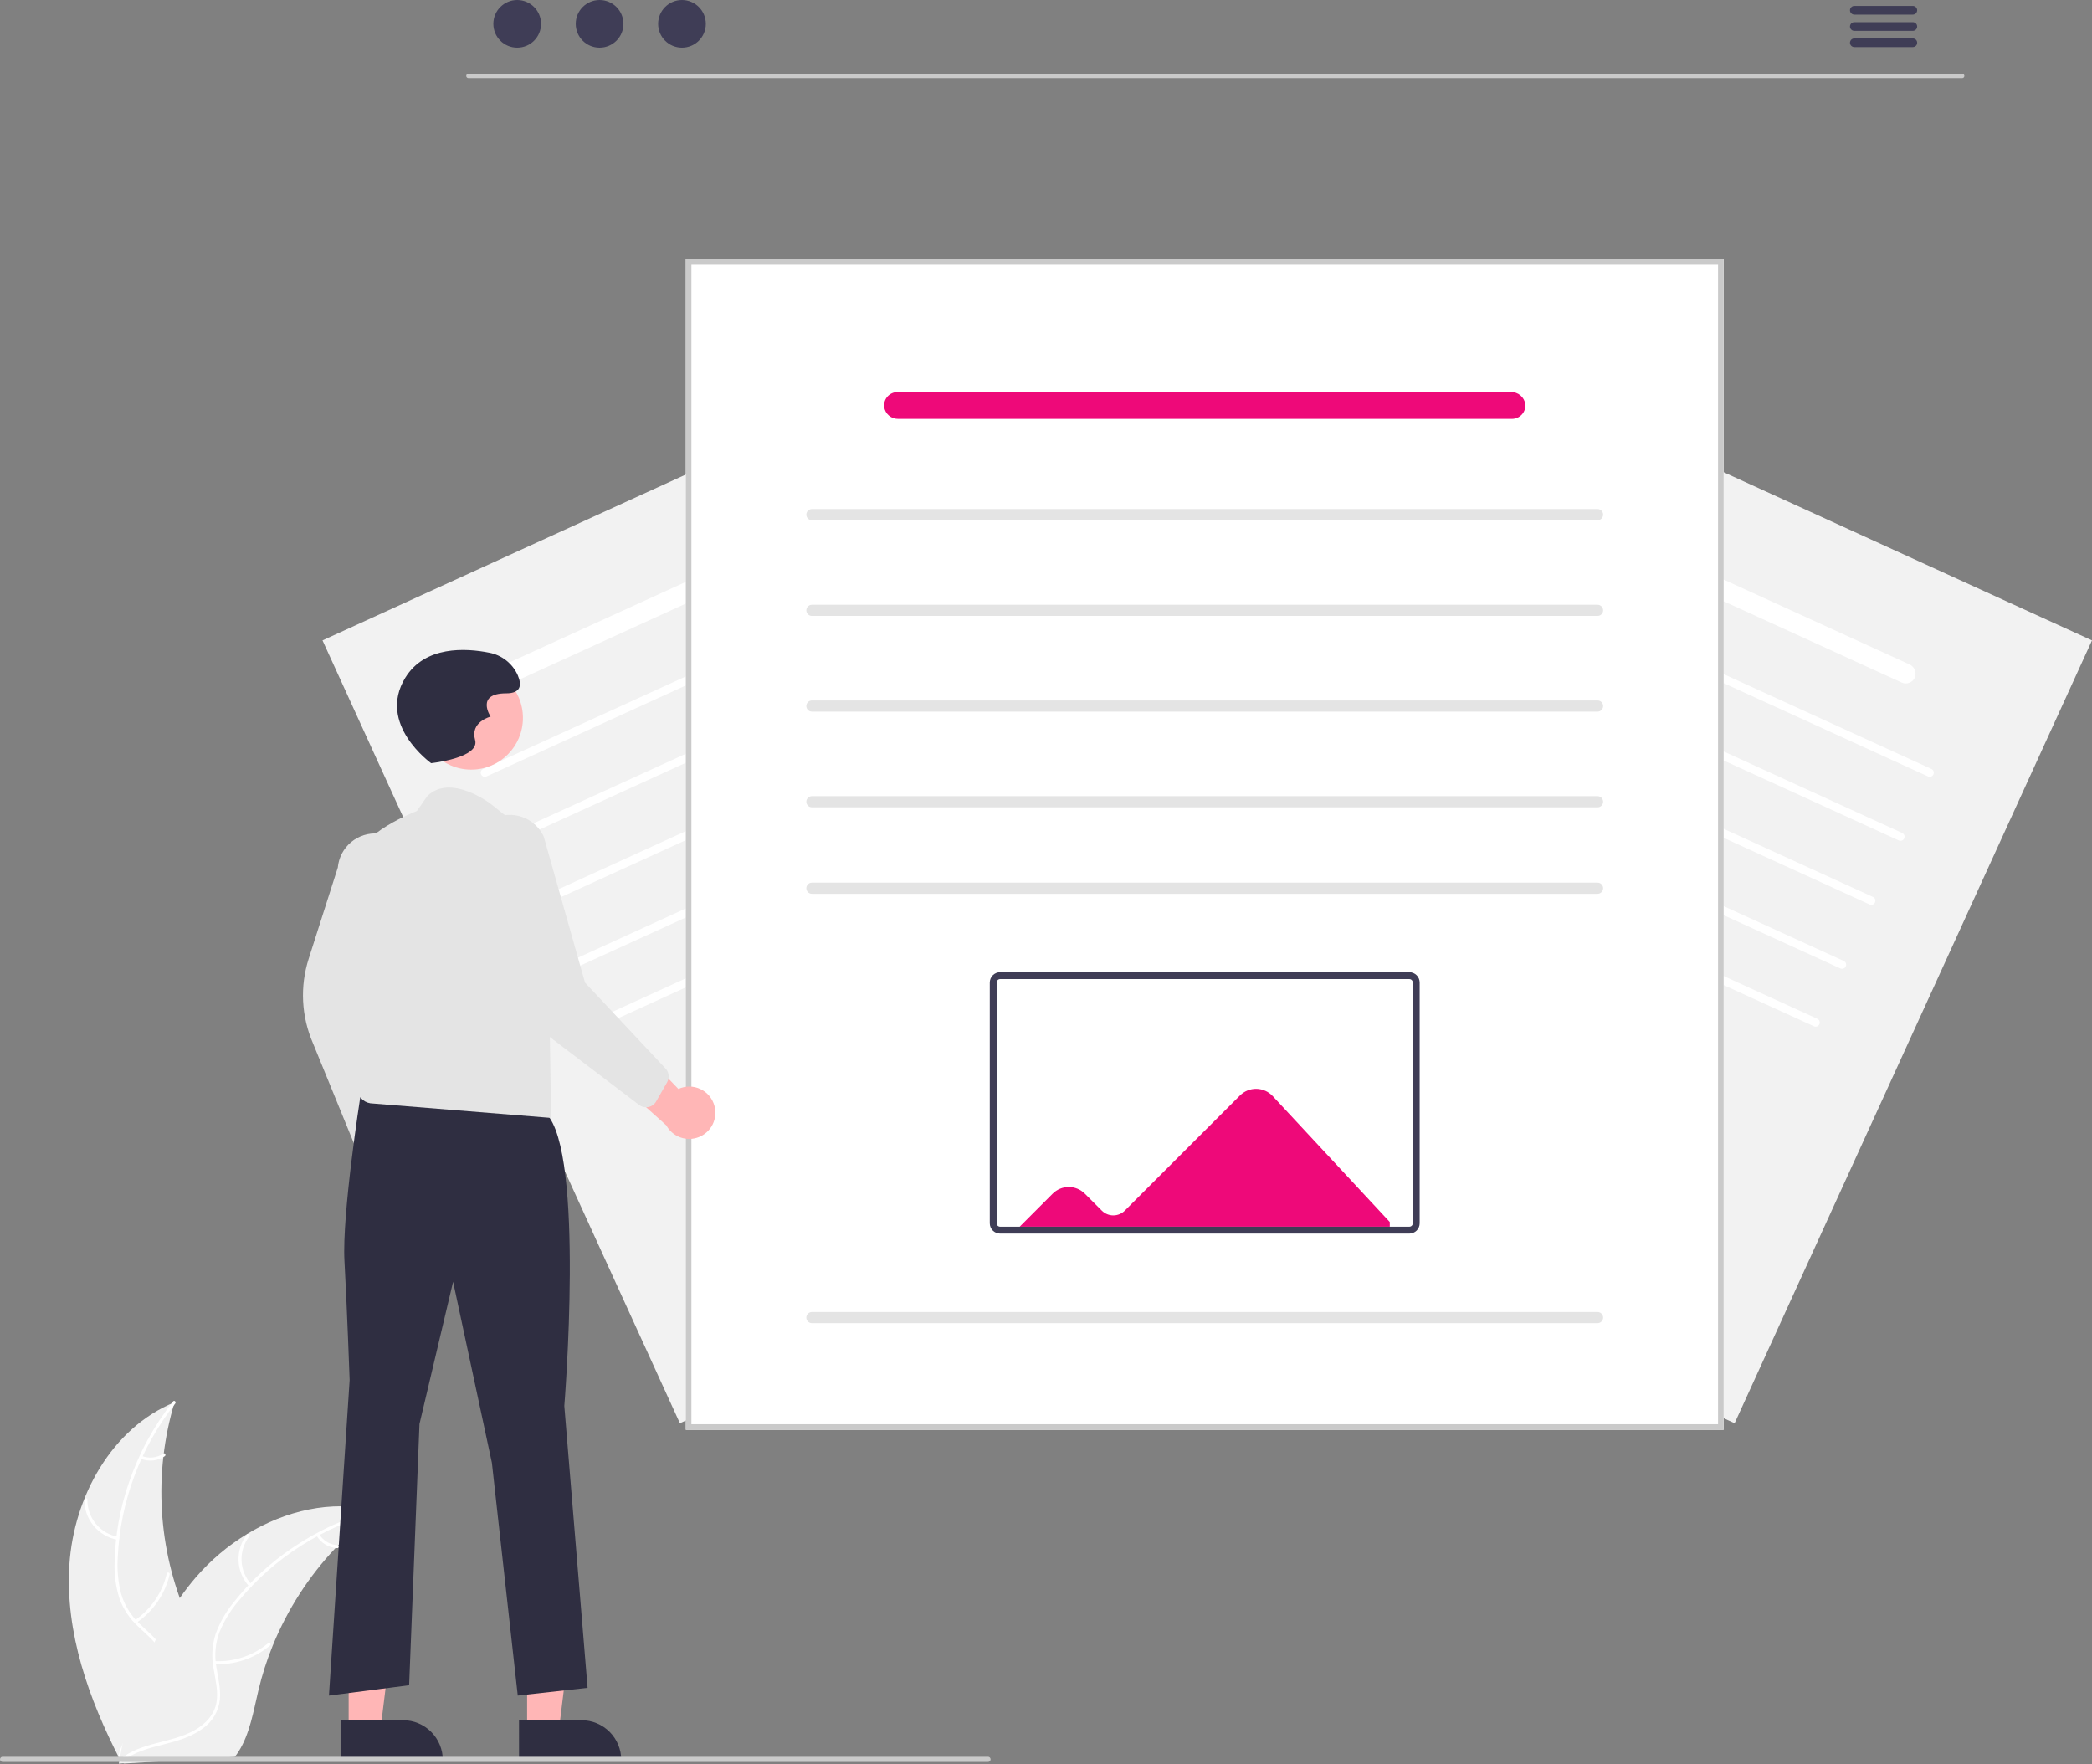 <svg width="300" height="253" viewBox="0 0 300 253" fill="none" xmlns="http://www.w3.org/2000/svg">
<rect x="0" y="0" width="300" height="253" fill="#808080" stroke="none"/>
<g clip-path="url(#clip0_68_1214)">
<path d="M248.751 204.092L149.221 158.655L200.471 46.394L300 91.832L248.751 204.092Z" fill="#F2F2F2"/>
<path d="M263.912 138.875L188.566 104.478C188.424 104.413 188.314 104.294 188.259 104.148C188.205 104.002 188.21 103.84 188.275 103.698C188.34 103.556 188.458 103.446 188.605 103.391C188.751 103.337 188.913 103.343 189.054 103.407L264.401 137.805C264.543 137.869 264.653 137.988 264.708 138.134C264.762 138.28 264.757 138.442 264.692 138.584C264.627 138.726 264.509 138.836 264.362 138.891C264.216 138.945 264.054 138.94 263.912 138.875Z" fill="white"/>
<path d="M268.102 129.697L192.756 95.3C192.685 95.268 192.622 95.222 192.569 95.166C192.517 95.109 192.476 95.043 192.449 94.97C192.422 94.898 192.409 94.821 192.412 94.744C192.415 94.667 192.433 94.591 192.465 94.52C192.497 94.45 192.543 94.387 192.599 94.334C192.656 94.282 192.722 94.241 192.794 94.214C192.867 94.187 192.944 94.174 193.021 94.177C193.098 94.18 193.174 94.198 193.244 94.23L268.591 128.627C268.661 128.659 268.724 128.705 268.777 128.761C268.83 128.818 268.871 128.884 268.898 128.956C268.925 129.029 268.937 129.106 268.934 129.183C268.932 129.26 268.914 129.336 268.882 129.406C268.85 129.477 268.804 129.54 268.747 129.592C268.691 129.645 268.625 129.686 268.552 129.713C268.48 129.74 268.403 129.753 268.326 129.75C268.248 129.747 268.173 129.729 268.102 129.697Z" fill="white"/>
<path d="M272.292 120.519L196.945 86.122C196.875 86.09 196.812 86.044 196.759 85.988C196.707 85.931 196.666 85.865 196.639 85.793C196.612 85.72 196.599 85.643 196.602 85.566C196.605 85.489 196.622 85.413 196.655 85.343C196.687 85.273 196.732 85.209 196.789 85.157C196.845 85.104 196.912 85.063 196.984 85.036C197.056 85.009 197.133 84.996 197.211 84.999C197.288 85.002 197.364 85.02 197.434 85.052L272.781 119.449C272.922 119.514 273.032 119.633 273.087 119.779C273.141 119.925 273.135 120.086 273.07 120.228C273.006 120.37 272.887 120.48 272.741 120.535C272.595 120.589 272.434 120.584 272.292 120.519Z" fill="white"/>
<path d="M276.482 111.342L201.135 76.945C201.065 76.912 201.002 76.867 200.949 76.81C200.896 76.754 200.855 76.688 200.828 76.615C200.801 76.543 200.789 76.466 200.792 76.388C200.794 76.311 200.812 76.235 200.844 76.165C200.876 76.095 200.922 76.032 200.979 75.979C201.035 75.926 201.101 75.885 201.174 75.858C201.246 75.831 201.323 75.819 201.4 75.822C201.478 75.824 201.554 75.842 201.624 75.874L276.97 110.272C277.041 110.304 277.104 110.349 277.157 110.406C277.209 110.462 277.25 110.529 277.277 110.601C277.304 110.673 277.317 110.75 277.314 110.828C277.311 110.905 277.293 110.981 277.261 111.051C277.229 111.121 277.183 111.184 277.127 111.237C277.07 111.29 277.004 111.331 276.932 111.358C276.859 111.385 276.782 111.397 276.705 111.394C276.628 111.392 276.552 111.374 276.482 111.342Z" fill="white"/>
<path d="M260.126 147.169L184.779 112.772C184.709 112.74 184.646 112.694 184.593 112.637C184.541 112.581 184.5 112.515 184.473 112.442C184.446 112.37 184.433 112.293 184.436 112.216C184.439 112.138 184.457 112.063 184.489 111.992C184.521 111.922 184.566 111.859 184.623 111.806C184.679 111.753 184.746 111.713 184.818 111.686C184.891 111.658 184.968 111.646 185.045 111.649C185.122 111.651 185.198 111.669 185.268 111.702L260.615 146.099C260.757 146.163 260.867 146.282 260.921 146.428C260.976 146.574 260.97 146.736 260.905 146.878C260.841 147.02 260.722 147.13 260.576 147.185C260.43 147.239 260.268 147.234 260.126 147.169Z" fill="white"/>
<path d="M272.708 97.879L213.853 71.01C213.522 70.868 213.254 70.609 213.102 70.282C212.949 69.955 212.922 69.584 213.026 69.238C213.089 69.05 213.191 68.878 213.325 68.732C213.459 68.586 213.622 68.47 213.804 68.391C213.986 68.313 214.182 68.273 214.381 68.275C214.579 68.277 214.774 68.32 214.954 68.403L273.792 95.263C274.129 95.406 274.401 95.669 274.556 96.001C274.711 96.334 274.737 96.711 274.63 97.062C274.565 97.247 274.462 97.417 274.327 97.56C274.193 97.703 274.03 97.817 273.849 97.894C273.668 97.971 273.474 98.009 273.277 98.007C273.081 98.004 272.887 97.961 272.708 97.879Z" fill="white"/>
<path d="M46.248 91.832L145.778 46.394L197.027 158.655L97.497 204.092L46.248 91.832Z" fill="#F2F2F2"/>
<path d="M82.336 138.875L157.682 104.478C157.752 104.445 157.816 104.4 157.868 104.343C157.921 104.287 157.962 104.22 157.989 104.148C158.016 104.076 158.028 103.999 158.026 103.922C158.023 103.844 158.005 103.768 157.973 103.698C157.941 103.628 157.895 103.565 157.839 103.512C157.782 103.459 157.716 103.418 157.643 103.391C157.571 103.364 157.494 103.352 157.417 103.355C157.34 103.357 157.264 103.375 157.194 103.407L81.847 137.805C81.777 137.837 81.713 137.882 81.661 137.939C81.608 137.995 81.567 138.062 81.54 138.134C81.513 138.206 81.501 138.283 81.503 138.361C81.506 138.438 81.524 138.514 81.556 138.584C81.588 138.654 81.634 138.717 81.69 138.77C81.747 138.823 81.813 138.864 81.886 138.891C81.958 138.918 82.035 138.93 82.112 138.927C82.189 138.925 82.265 138.907 82.336 138.875Z" fill="white"/>
<path d="M78.146 129.697L153.492 95.3C153.634 95.235 153.745 95.117 153.799 94.97C153.854 94.824 153.848 94.662 153.783 94.52C153.718 94.379 153.6 94.268 153.454 94.214C153.308 94.159 153.146 94.165 153.004 94.23L77.657 128.627C77.587 128.659 77.524 128.705 77.471 128.761C77.418 128.818 77.377 128.884 77.35 128.956C77.323 129.029 77.311 129.106 77.314 129.183C77.316 129.26 77.334 129.336 77.366 129.406C77.398 129.477 77.444 129.54 77.501 129.592C77.557 129.645 77.624 129.686 77.696 129.713C77.768 129.74 77.845 129.753 77.922 129.75C78 129.747 78.076 129.729 78.146 129.697Z" fill="white"/>
<path d="M73.956 120.519L149.303 86.122C149.445 86.057 149.555 85.939 149.61 85.793C149.664 85.647 149.658 85.485 149.594 85.343C149.529 85.201 149.41 85.091 149.264 85.036C149.118 84.981 148.956 84.987 148.814 85.052L73.468 119.449C73.326 119.514 73.216 119.633 73.161 119.779C73.107 119.925 73.112 120.086 73.177 120.228C73.242 120.37 73.36 120.48 73.506 120.535C73.653 120.59 73.814 120.584 73.956 120.519Z" fill="white"/>
<path d="M69.766 111.342L145.113 76.945C145.183 76.912 145.246 76.867 145.299 76.81C145.352 76.754 145.393 76.688 145.42 76.615C145.447 76.543 145.459 76.466 145.456 76.388C145.454 76.311 145.436 76.235 145.404 76.165C145.372 76.095 145.326 76.032 145.269 75.979C145.213 75.926 145.147 75.885 145.074 75.858C145.002 75.831 144.925 75.819 144.848 75.822C144.77 75.824 144.695 75.842 144.624 75.874L69.278 110.272C69.136 110.336 69.025 110.455 68.971 110.601C68.916 110.747 68.922 110.909 68.987 111.051C69.052 111.193 69.17 111.303 69.316 111.358C69.463 111.412 69.624 111.407 69.766 111.342Z" fill="white"/>
<path d="M86.122 147.169L161.469 112.772C161.611 112.707 161.721 112.588 161.775 112.442C161.83 112.296 161.824 112.134 161.759 111.992C161.695 111.85 161.576 111.74 161.43 111.685C161.284 111.631 161.122 111.637 160.98 111.701L85.633 146.099C85.563 146.131 85.5 146.176 85.447 146.233C85.395 146.289 85.354 146.356 85.327 146.428C85.3 146.5 85.287 146.577 85.29 146.655C85.293 146.732 85.311 146.808 85.343 146.878C85.375 146.948 85.42 147.012 85.477 147.064C85.533 147.117 85.6 147.158 85.672 147.185C85.745 147.212 85.822 147.224 85.899 147.222C85.976 147.219 86.052 147.201 86.122 147.169Z" fill="white"/>
<path d="M73.54 97.879L132.395 71.01C132.726 70.868 132.994 70.609 133.146 70.282C133.299 69.955 133.326 69.584 133.222 69.238C133.159 69.05 133.057 68.878 132.923 68.732C132.789 68.586 132.625 68.47 132.444 68.391C132.262 68.313 132.066 68.273 131.867 68.275C131.669 68.277 131.474 68.32 131.293 68.403L72.456 95.263C72.119 95.406 71.847 95.669 71.692 96.001C71.537 96.334 71.51 96.711 71.618 97.062C71.683 97.247 71.786 97.417 71.921 97.56C72.055 97.703 72.218 97.817 72.399 97.894C72.58 97.971 72.775 98.009 72.971 98.007C73.167 98.004 73.361 97.961 73.54 97.879Z" fill="white"/>
<path d="M9.95 224.387C10.578 214.653 16.002 204.777 25.03 201.086C21.986 211.247 22.634 222.158 26.86 231.887C28.503 235.633 30.721 239.629 29.618 243.569C28.932 246.02 27.014 247.978 24.815 249.261C22.617 250.545 20.134 251.242 17.683 251.926L17.218 252.359C12.747 243.69 9.321 234.121 9.95 224.387Z" fill="#F0F0F0"/>
<path d="M25.133 201.263C20.123 207.595 17.235 215.344 16.88 223.41C16.773 225.145 16.94 226.886 17.375 228.569C17.852 230.195 18.755 231.663 19.991 232.822C21.122 233.926 22.406 234.923 23.249 236.283C23.671 236.985 23.939 237.768 24.036 238.581C24.133 239.394 24.057 240.218 23.814 241C23.257 242.963 22.028 244.61 20.77 246.178C19.374 247.919 17.896 249.706 17.391 251.934C17.329 252.204 16.914 252.094 16.975 251.824C17.854 247.947 21.426 245.562 22.987 242.024C23.715 240.373 23.951 238.493 23.078 236.848C22.316 235.409 20.992 234.379 19.837 233.271C18.615 232.159 17.683 230.764 17.124 229.208C16.605 227.552 16.371 225.821 16.433 224.087C16.51 220.181 17.201 216.311 18.479 212.62C19.916 208.399 22.063 204.455 24.829 200.958C25.001 200.742 25.303 201.048 25.133 201.263Z" fill="white"/>
<path d="M16.842 220.806C15.496 220.563 14.281 219.849 13.414 218.793C12.546 217.736 12.082 216.406 12.105 215.039C12.106 214.983 12.129 214.93 12.169 214.891C12.209 214.852 12.262 214.83 12.318 214.829C12.374 214.829 12.427 214.85 12.468 214.888C12.508 214.927 12.532 214.979 12.535 215.035C12.511 216.308 12.944 217.547 13.754 218.529C14.564 219.511 15.698 220.171 16.952 220.39C17.224 220.438 17.113 220.853 16.842 220.806Z" fill="white"/>
<path d="M19.344 232.338C21.654 230.766 23.287 228.381 23.917 225.658C23.979 225.388 24.394 225.499 24.332 225.768C23.672 228.6 21.967 231.079 19.56 232.71C19.33 232.865 19.116 232.492 19.344 232.338Z" fill="white"/>
<path d="M20.338 208.782C20.839 208.985 21.382 209.06 21.919 209C22.456 208.941 22.97 208.749 23.415 208.442C23.642 208.284 23.856 208.657 23.63 208.814C23.137 209.151 22.57 209.362 21.977 209.429C21.383 209.496 20.783 209.416 20.227 209.198C20.173 209.181 20.127 209.145 20.099 209.096C20.071 209.047 20.062 208.99 20.075 208.935C20.09 208.88 20.126 208.833 20.175 208.804C20.224 208.776 20.283 208.768 20.338 208.782Z" fill="white"/>
<path d="M54.144 216.678C54.005 216.781 53.865 216.884 53.726 216.99C51.861 218.382 50.112 219.922 48.497 221.597C48.37 221.724 48.243 221.855 48.12 221.986C44.271 226.062 41.212 230.817 39.098 236.01C38.259 238.077 37.578 240.205 37.062 242.375C36.349 245.372 35.815 248.679 34.201 251.192C34.036 251.456 33.854 251.709 33.658 251.951L17.782 252.893C17.745 252.877 17.708 252.865 17.671 252.849L17.039 252.915C17.058 252.801 17.079 252.684 17.098 252.57C17.109 252.504 17.123 252.438 17.134 252.372C17.142 252.327 17.15 252.283 17.155 252.243C17.158 252.228 17.161 252.214 17.164 252.203C17.169 252.162 17.177 252.125 17.182 252.089C17.303 251.431 17.429 250.773 17.56 250.115C17.559 250.111 17.559 250.111 17.563 250.107C18.57 245.093 20.005 240.119 22.149 235.521C22.214 235.383 22.278 235.241 22.35 235.103C23.328 233.035 24.473 231.052 25.775 229.171C26.49 228.144 27.258 227.153 28.074 226.203C30.187 223.753 32.672 221.65 35.439 219.972C40.954 216.628 47.478 215.086 53.672 216.561C53.83 216.599 53.985 216.637 54.144 216.678Z" fill="#F0F0F0"/>
<path d="M54.12 216.882C46.308 218.921 39.337 223.37 34.197 229.596C33.067 230.917 32.152 232.408 31.486 234.013C30.888 235.598 30.725 237.315 31.014 238.984C31.253 240.546 31.678 242.116 31.532 243.709C31.446 244.523 31.188 245.31 30.777 246.018C30.365 246.725 29.808 247.338 29.143 247.815C27.516 249.048 25.544 249.623 23.596 250.118C21.432 250.667 19.176 251.204 17.431 252.679C17.22 252.858 16.955 252.519 17.166 252.34C20.202 249.774 24.49 250.02 27.866 248.135C29.442 247.256 30.762 245.896 31.056 244.057C31.313 242.449 30.876 240.83 30.621 239.25C30.315 237.626 30.411 235.951 30.901 234.373C31.483 232.738 32.339 231.215 33.433 229.868C35.846 226.795 38.727 224.121 41.97 221.944C45.658 219.439 49.748 217.582 54.062 216.456C54.329 216.386 54.385 216.813 54.12 216.882Z" fill="white"/>
<path d="M35.734 227.494C34.807 226.49 34.266 225.188 34.209 223.823C34.153 222.457 34.583 221.115 35.424 220.038C35.595 219.82 35.941 220.075 35.77 220.293C34.985 221.295 34.584 222.545 34.639 223.817C34.695 225.089 35.203 226.299 36.073 227.228C36.261 227.431 35.922 227.695 35.734 227.494Z" fill="white"/>
<path d="M30.789 238.208C33.58 238.344 36.32 237.422 38.462 235.628C38.674 235.45 38.939 235.788 38.727 235.966C36.495 237.83 33.642 238.783 30.737 238.635C30.46 238.621 30.514 238.194 30.789 238.208Z" fill="white"/>
<path d="M45.765 219.999C46.043 220.462 46.431 220.849 46.896 221.125C47.361 221.401 47.886 221.557 48.426 221.58C48.703 221.59 48.65 222.017 48.374 222.006C47.778 221.979 47.198 221.805 46.684 221.502C46.17 221.198 45.738 220.773 45.427 220.264C45.393 220.218 45.378 220.162 45.385 220.106C45.392 220.05 45.42 219.998 45.463 219.962C45.508 219.927 45.565 219.911 45.621 219.918C45.678 219.925 45.73 219.954 45.765 219.999Z" fill="white"/>
<path d="M247.175 205.036H98.349V37.173H247.175V205.036Z" fill="white"/>
<path d="M247.175 205.036H98.349V37.173H247.175V205.036ZM99.149 204.236H246.375V37.973H99.149L99.149 204.236Z" fill="#CACACA"/>
<path d="M229.095 115.77H116.429C116.324 115.77 116.22 115.75 116.123 115.709C116.026 115.669 115.938 115.61 115.863 115.536C115.789 115.462 115.73 115.373 115.69 115.276C115.65 115.179 115.629 115.075 115.629 114.97C115.629 114.865 115.65 114.761 115.69 114.664C115.73 114.567 115.789 114.479 115.863 114.404C115.938 114.33 116.026 114.271 116.123 114.231C116.22 114.191 116.324 114.17 116.429 114.17H229.095C229.307 114.17 229.51 114.254 229.66 114.404C229.811 114.554 229.895 114.758 229.895 114.97C229.895 115.182 229.811 115.386 229.66 115.536C229.51 115.686 229.307 115.77 229.095 115.77Z" fill="#E4E4E4"/>
<path d="M229.095 102.047H116.429C116.217 102.047 116.013 101.963 115.863 101.813C115.713 101.662 115.629 101.459 115.629 101.247C115.629 101.035 115.713 100.831 115.863 100.681C116.013 100.531 116.217 100.447 116.429 100.447H229.095C229.307 100.447 229.51 100.531 229.66 100.681C229.811 100.831 229.895 101.035 229.895 101.247C229.895 101.459 229.811 101.662 229.66 101.813C229.51 101.963 229.307 102.047 229.095 102.047Z" fill="#E4E4E4"/>
<path d="M229.095 88.323H116.429C116.324 88.323 116.22 88.303 116.123 88.263C116.026 88.222 115.938 88.163 115.863 88.089C115.789 88.015 115.73 87.927 115.69 87.83C115.65 87.733 115.629 87.629 115.629 87.523C115.629 87.418 115.65 87.314 115.69 87.217C115.73 87.12 115.789 87.032 115.863 86.958C115.938 86.883 116.026 86.824 116.123 86.784C116.22 86.744 116.324 86.723 116.429 86.723H229.095C229.307 86.723 229.51 86.808 229.66 86.958C229.811 87.108 229.895 87.311 229.895 87.523C229.895 87.736 229.811 87.939 229.66 88.089C229.51 88.239 229.307 88.323 229.095 88.323Z" fill="#E4E4E4"/>
<path d="M229.095 74.6H116.429C116.217 74.6 116.013 74.516 115.863 74.366C115.713 74.216 115.629 74.012 115.629 73.8C115.629 73.588 115.713 73.384 115.863 73.234C116.013 73.084 116.217 73 116.429 73H229.095C229.307 73 229.51 73.084 229.66 73.234C229.811 73.384 229.895 73.588 229.895 73.8C229.895 74.012 229.811 74.216 229.66 74.366C229.51 74.516 229.307 74.6 229.095 74.6Z" fill="#E4E4E4"/>
<path d="M229.095 128.172H116.429C116.217 128.172 116.013 128.088 115.863 127.938C115.713 127.788 115.629 127.584 115.629 127.372C115.629 127.16 115.713 126.957 115.863 126.806C116.013 126.656 116.217 126.572 116.429 126.572H229.095C229.307 126.572 229.51 126.656 229.66 126.806C229.811 126.957 229.895 127.16 229.895 127.372C229.895 127.584 229.811 127.788 229.66 127.938C229.51 128.088 229.307 128.172 229.095 128.172Z" fill="#E4E4E4"/>
<path d="M229.095 189.742H116.429C116.217 189.742 116.013 189.658 115.863 189.508C115.713 189.358 115.629 189.154 115.629 188.942C115.629 188.73 115.713 188.526 115.863 188.376C116.013 188.226 116.217 188.142 116.429 188.142H229.095C229.307 188.142 229.51 188.226 229.66 188.376C229.811 188.526 229.895 188.73 229.895 188.942C229.895 189.154 229.811 189.358 229.66 189.508C229.51 189.658 229.307 189.742 229.095 189.742Z" fill="#E4E4E4"/>
<path d="M202.106 176.898H143.418C143.026 176.897 142.649 176.741 142.372 176.464C142.095 176.187 141.939 175.811 141.938 175.418V140.896C141.939 140.504 142.095 140.128 142.372 139.85C142.649 139.573 143.026 139.417 143.418 139.416H202.106C202.498 139.417 202.874 139.573 203.152 139.85C203.429 140.128 203.585 140.504 203.585 140.896V175.418C203.585 175.811 203.429 176.187 203.152 176.464C202.874 176.741 202.498 176.897 202.106 176.898Z" fill="white"/>
<path d="M182.507 157.176C182.208 156.856 181.848 156.599 181.448 156.422C181.049 156.244 180.617 156.148 180.18 156.14C179.742 156.132 179.307 156.213 178.901 156.376C178.496 156.54 178.127 156.783 177.817 157.092L161.3 173.608C160.864 174.044 160.273 174.289 159.657 174.29C159.04 174.291 158.449 174.047 158.011 173.613L155.565 171.172C155.262 170.87 154.903 170.63 154.508 170.466C154.113 170.302 153.689 170.218 153.262 170.218C152.834 170.218 152.41 170.302 152.015 170.466C151.62 170.63 151.261 170.87 150.958 171.172L146.224 175.912H199.3V175.236L182.507 157.176Z" fill="#EE0979"/>
<path d="M202.106 176.898H143.418C143.026 176.897 142.649 176.741 142.372 176.464C142.095 176.187 141.939 175.811 141.938 175.418V140.896C141.939 140.504 142.095 140.128 142.372 139.85C142.649 139.573 143.026 139.417 143.418 139.416H202.106C202.498 139.417 202.874 139.573 203.152 139.85C203.429 140.128 203.585 140.504 203.585 140.896V175.418C203.585 175.811 203.429 176.187 203.152 176.464C202.874 176.741 202.498 176.897 202.106 176.898ZM143.418 140.403C143.287 140.403 143.162 140.455 143.069 140.547C142.977 140.64 142.925 140.765 142.925 140.896V175.418C142.925 175.549 142.977 175.674 143.069 175.767C143.162 175.859 143.287 175.911 143.418 175.911H202.106C202.237 175.911 202.362 175.859 202.454 175.767C202.547 175.674 202.599 175.549 202.599 175.418V140.896C202.599 140.765 202.547 140.64 202.454 140.547C202.362 140.455 202.237 140.403 202.106 140.403L143.418 140.403Z" fill="#3F3D56"/>
<path d="M60.619 171.127C60.768 170.603 60.8 170.052 60.713 169.514C60.626 168.975 60.422 168.463 60.115 168.012C59.808 167.561 59.407 167.183 58.938 166.904C58.469 166.625 57.945 166.453 57.403 166.398L54.328 153.506L49.614 158.528L53.257 170.001C53.226 170.919 53.533 171.816 54.119 172.522C54.706 173.229 55.531 173.695 56.438 173.834C57.346 173.973 58.272 173.774 59.043 173.275C59.814 172.776 60.374 172.012 60.619 171.127Z" fill="#FFB6B6"/>
<path d="M52.399 166.451C52.177 166.377 51.972 166.257 51.8 166.099C51.627 165.941 51.489 165.748 51.395 165.533L44.875 149.585C43.212 145.761 42.995 141.464 44.264 137.493L48.442 124.406C48.505 123.702 48.707 123.018 49.035 122.392C49.363 121.766 49.812 121.211 50.354 120.759C50.897 120.307 51.524 119.966 52.199 119.756C52.873 119.546 53.583 119.471 54.286 119.535C54.99 119.599 55.674 119.802 56.3 120.131C56.925 120.46 57.48 120.909 57.931 121.452C58.383 121.996 58.723 122.623 58.932 123.298C59.142 123.973 59.216 124.682 59.15 125.386L53.61 146.459L57.321 163.009C57.379 163.347 57.332 163.695 57.186 164.005C57.04 164.316 56.802 164.574 56.505 164.745L53.754 166.316C53.459 166.485 53.12 166.559 52.781 166.53C52.651 166.519 52.523 166.492 52.399 166.451Z" fill="#E4E4E4"/>
<path d="M75.589 248.163H80.136L82.3 230.624H75.588L75.589 248.163Z" fill="#FFB6B6"/>
<path d="M74.429 246.679L83.384 246.678H83.385C84.898 246.678 86.35 247.28 87.42 248.35C88.49 249.42 89.091 250.872 89.091 252.385V252.571L74.43 252.571L74.429 246.679Z" fill="#2F2E41"/>
<path d="M49.997 248.163H54.544L56.707 230.624H49.996L49.997 248.163Z" fill="#FFB6B6"/>
<path d="M48.837 246.679L57.792 246.678H57.792C59.306 246.678 60.758 247.28 61.828 248.35C62.898 249.42 63.499 250.872 63.499 252.385V252.571L48.837 252.571L48.837 246.679Z" fill="#2F2E41"/>
<path d="M78.327 159.697L51.661 157.351C51.661 157.351 49.026 174.162 49.397 180.838C49.768 187.515 50.139 197.9 50.139 197.9L47.172 243.15L58.669 241.666L60.153 204.205L64.975 183.806L70.538 209.769L74.247 243.15L84.262 242.037L80.924 201.609C80.924 201.609 83.891 165.261 78.327 159.697Z" fill="#2F2E41"/>
<path d="M67.571 110.367C71.668 110.367 74.989 107.046 74.989 102.949C74.989 98.852 71.668 95.531 67.571 95.531C63.474 95.531 60.153 98.852 60.153 102.949C60.153 107.046 63.474 110.367 67.571 110.367Z" fill="#FFB8B8"/>
<path d="M75.695 119.513L70.396 115.295C70.396 115.295 64.659 110.868 61.293 114.141L59.782 116.302C59.782 116.302 51.215 119.513 51.215 123.593L51.622 145.974C51.622 145.974 48.655 157.472 53.106 158.213L79.033 160.312L78.698 138.927L75.695 119.513Z" fill="#E4E4E4"/>
<path d="M61.822 109.44C61.822 109.44 54.033 103.876 58.113 97.2C60.944 92.569 66.808 92.935 70.135 93.594C71.032 93.76 71.874 94.141 72.591 94.704C73.307 95.268 73.876 95.997 74.247 96.829C74.804 98.127 74.804 99.426 72.578 99.426C68.127 99.426 70.353 102.764 70.353 102.764C70.353 102.764 67.386 103.506 68.127 106.102C68.869 108.698 61.822 109.44 61.822 109.44Z" fill="#2F2E41"/>
<path d="M102.457 158.601C102.319 158.074 102.067 157.583 101.719 157.163C101.37 156.744 100.934 156.406 100.441 156.173C99.948 155.94 99.41 155.819 98.865 155.816C98.319 155.814 97.78 155.932 97.285 156.16L88.09 146.615L86.58 153.335L95.543 161.369C95.983 162.175 96.702 162.792 97.566 163.103C98.43 163.414 99.377 163.397 100.23 163.056C101.082 162.715 101.78 162.073 102.19 161.252C102.601 160.431 102.696 159.487 102.457 158.601Z" fill="#FFB6B6"/>
<path d="M93.002 158.746C92.772 158.795 92.535 158.796 92.306 158.747C92.077 158.699 91.86 158.602 91.67 158.465L77.956 148.036C74.582 145.587 72.213 141.995 71.289 137.929L68.243 124.534C67.94 123.895 67.766 123.203 67.731 122.497C67.695 121.791 67.799 121.085 68.037 120.419C68.275 119.754 68.642 119.141 69.117 118.617C69.591 118.094 70.165 117.669 70.804 117.367C71.443 117.065 72.136 116.892 72.842 116.858C73.548 116.824 74.254 116.929 74.919 117.168C75.584 117.407 76.196 117.775 76.719 118.251C77.242 118.727 77.666 119.301 77.966 119.941L83.893 140.908L95.494 153.282C95.716 153.544 95.851 153.867 95.883 154.209C95.915 154.55 95.841 154.893 95.672 155.192L94.1 157.942C93.932 158.237 93.677 158.474 93.371 158.62C93.253 158.677 93.129 158.719 93.002 158.746Z" fill="#E4E4E4"/>
<path d="M281.386 11.193H67.17C67.088 11.192 67.009 11.159 66.951 11.101C66.893 11.043 66.86 10.964 66.86 10.882C66.86 10.8 66.893 10.721 66.951 10.662C67.009 10.604 67.088 10.571 67.17 10.571H281.386C281.469 10.571 281.547 10.604 281.605 10.662C281.664 10.721 281.696 10.8 281.696 10.882C281.696 10.964 281.664 11.043 281.605 11.101C281.547 11.159 281.469 11.192 281.386 11.193Z" fill="#CACACA"/>
<path d="M74.168 6.84C76.057 6.84 77.588 5.309 77.588 3.42C77.588 1.531 76.057 0 74.168 0C72.279 0 70.748 1.531 70.748 3.42C70.748 5.309 72.279 6.84 74.168 6.84Z" fill="#3F3D56"/>
<path d="M85.983 6.84C87.871 6.84 89.403 5.309 89.403 3.42C89.403 1.531 87.871 0 85.983 0C84.094 0 82.563 1.531 82.563 3.42C82.563 5.309 84.094 6.84 85.983 6.84Z" fill="#3F3D56"/>
<path d="M97.797 6.84C99.686 6.84 101.217 5.309 101.217 3.42C101.217 1.531 99.686 0 97.797 0C95.908 0 94.377 1.531 94.377 3.42C94.377 5.309 95.908 6.84 97.797 6.84Z" fill="#3F3D56"/>
<path d="M274.308 2.092H265.913C265.749 2.091 265.591 2.026 265.475 1.909C265.359 1.792 265.293 1.635 265.293 1.47C265.293 1.306 265.359 1.148 265.475 1.031C265.591 0.915 265.749 0.849 265.913 0.848H274.308C274.472 0.849 274.63 0.915 274.746 1.031C274.862 1.148 274.927 1.306 274.927 1.47C274.927 1.635 274.862 1.792 274.746 1.909C274.63 2.026 274.472 2.091 274.308 2.092Z" fill="#3F3D56"/>
<path d="M274.308 4.424H265.913C265.749 4.423 265.591 4.357 265.475 4.241C265.359 4.124 265.293 3.966 265.293 3.802C265.293 3.637 265.359 3.48 265.475 3.363C265.591 3.246 265.749 3.181 265.913 3.18H274.308C274.472 3.181 274.63 3.246 274.746 3.363C274.862 3.48 274.927 3.637 274.927 3.802C274.927 3.966 274.862 4.124 274.746 4.241C274.63 4.357 274.472 4.423 274.308 4.424Z" fill="#3F3D56"/>
<path d="M274.308 6.756H265.913C265.749 6.755 265.591 6.689 265.475 6.573C265.359 6.456 265.293 6.298 265.293 6.134C265.293 5.969 265.359 5.811 265.475 5.695C265.591 5.578 265.749 5.512 265.913 5.512H274.308C274.472 5.512 274.63 5.578 274.746 5.695C274.862 5.811 274.927 5.969 274.927 6.134C274.927 6.298 274.862 6.456 274.746 6.573C274.63 6.689 274.472 6.755 274.308 6.756Z" fill="#3F3D56"/>
<path d="M141.684 252.666H0.371C0.273 252.666 0.178 252.627 0.109 252.558C0.039 252.488 0 252.394 0 252.295C0 252.197 0.039 252.103 0.109 252.033C0.178 251.964 0.273 251.924 0.371 251.924H141.684C141.783 251.924 141.877 251.964 141.947 252.033C142.016 252.103 142.055 252.197 142.055 252.295C142.055 252.394 142.016 252.488 141.947 252.558C141.877 252.627 141.783 252.666 141.684 252.666Z" fill="#CACACA"/>
<path d="M216.82 60.073H128.814C128.323 60.084 127.846 59.914 127.473 59.596C127.1 59.277 126.856 58.833 126.789 58.347C126.761 58.079 126.79 57.808 126.874 57.552C126.957 57.295 127.094 57.06 127.274 56.86C127.455 56.659 127.675 56.499 127.922 56.39C128.168 56.28 128.434 56.224 128.704 56.224H216.683C217.181 56.211 217.667 56.382 218.046 56.706C218.425 57.029 218.672 57.482 218.737 57.976C218.761 58.242 218.729 58.51 218.644 58.764C218.558 59.017 218.421 59.25 218.241 59.447C218.06 59.644 217.841 59.802 217.596 59.91C217.352 60.017 217.087 60.073 216.82 60.073Z" fill="#EE0979"/>
</g>
<defs>
<clipPath id="clip0_68_1214">
<rect width="300" height="252.915" fill="white"/>
</clipPath>
</defs>
</svg>
